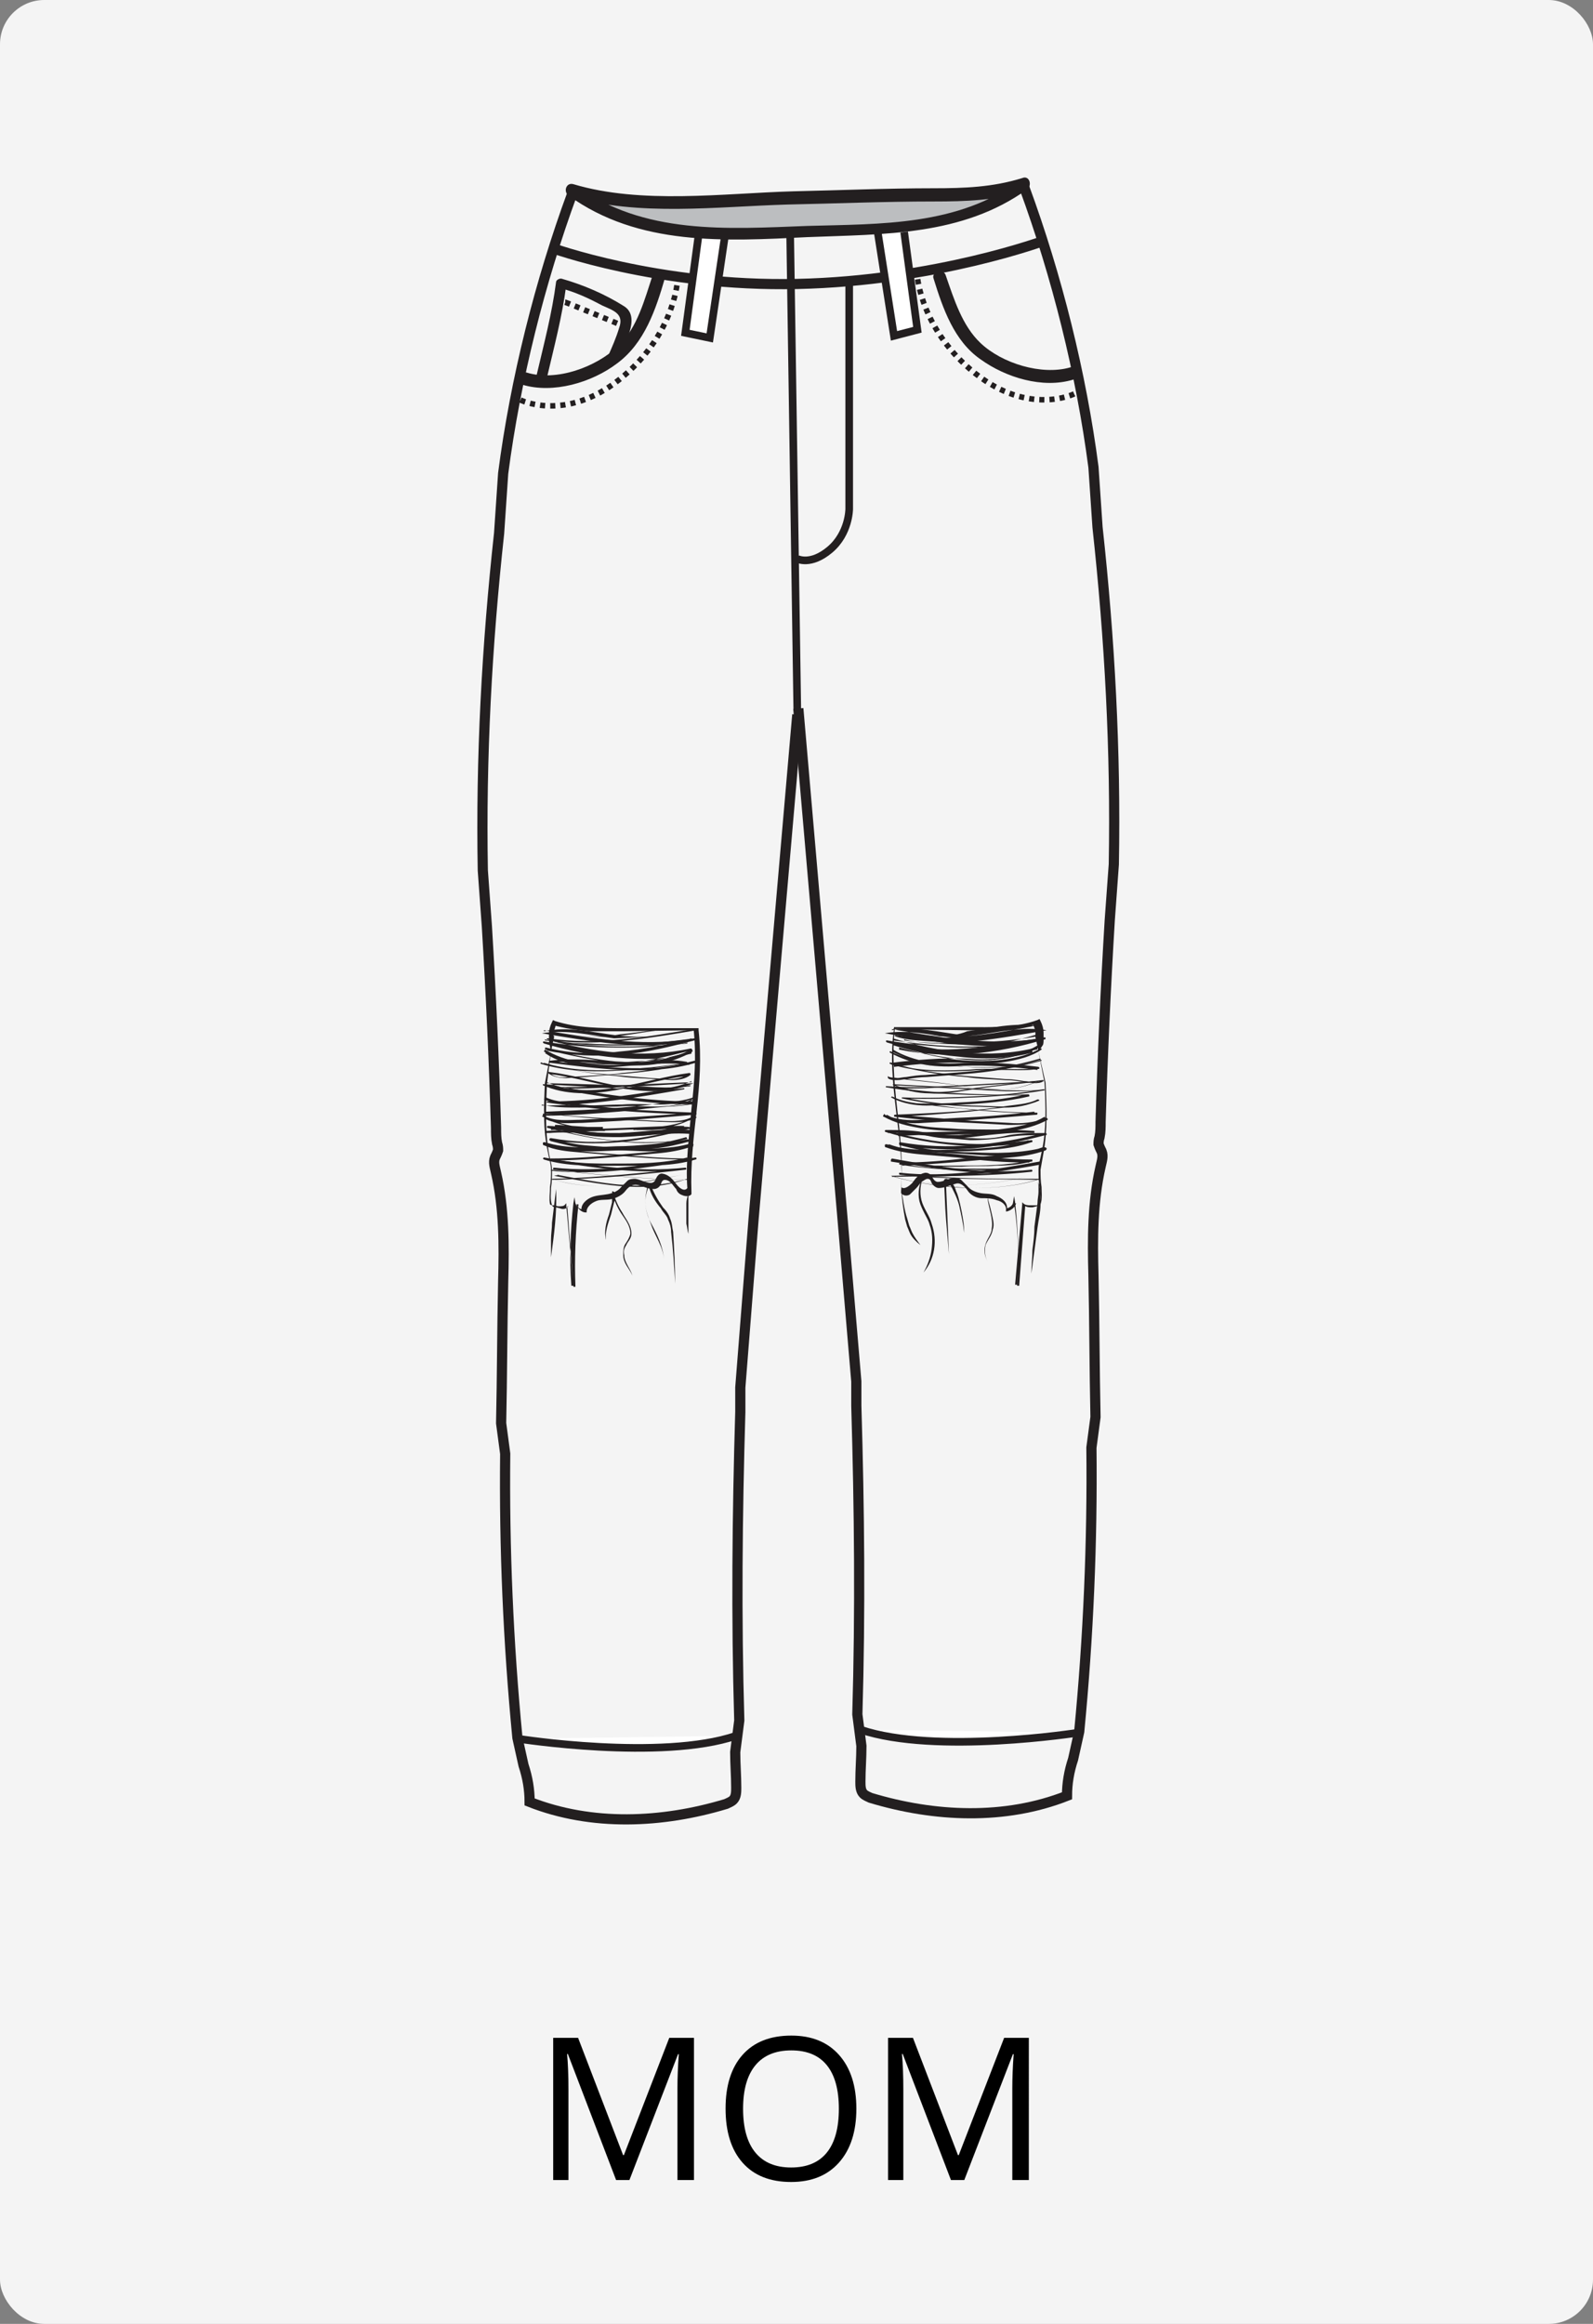 <svg xmlns="http://www.w3.org/2000/svg" width="144" height="210" viewBox="0 0 144 210">
    <rect x="0" y="0" width="144" height="210" fill="#808080" stroke="none"/>
    <g fill="none" fill-rule="evenodd">
        <g>
            <g transform="translate(-626 -163) translate(626 163)">
                <rect width="144" height="210" fill="#F4F4F4" rx="4"/>
                <path fill="#000" fill-rule="nonzero" d="M55.693 197l-4.36-11.39h-.07c.082.902.123 1.974.123 3.216V197h-1.38v-12.85h2.25l4.07 10.6h.07l4.104-10.6h2.233V197h-1.494v-8.28c0-.949.04-1.98.123-3.093h-.07L56.897 197h-1.204zm21.718-6.442c0 2.056-.52 3.673-1.56 4.851s-2.486 1.767-4.338 1.767c-1.892 0-3.353-.579-4.381-1.736s-1.543-2.79-1.543-4.9c0-2.092.516-3.713 1.547-4.865 1.031-1.151 2.496-1.727 4.395-1.727 1.845 0 3.287.586 4.324 1.758 1.037 1.172 1.556 2.79 1.556 4.852zm-10.24 0c0 1.74.371 3.06 1.112 3.96.741.899 1.818 1.348 3.23 1.348 1.424 0 2.5-.448 3.226-1.345.726-.896 1.09-2.217 1.09-3.963 0-1.729-.362-3.04-1.086-3.933-.723-.894-1.794-1.34-3.212-1.34-1.424 0-2.507.449-3.248 1.348-.741.9-1.112 2.208-1.112 3.925zM85.962 197l-4.359-11.39h-.07c.082.902.123 1.974.123 3.216V197h-1.38v-12.85h2.25l4.07 10.6h.07l4.104-10.6h2.232V197h-1.494v-8.28c0-.949.041-1.98.123-3.093h-.07L87.167 197h-1.205z"/>
                <g>
                    <path stroke="#231F20" stroke-width=".92" d="M6.716 6.348s9.752 3.588 22.356 3.312C41.676 9.384 51.52 5.704 51.52 5.704" transform="translate(43 16)"/>
                    <path fill="#231F20" fill-rule="nonzero" d="M4.232 18.768c2.76.828 6.256-.184 8.556-1.932 2.484-1.84 3.496-4.876 4.324-7.728.184-.736-.92-1.012-1.104-.276-.736 2.208-1.38 4.784-3.128 6.44-2.024 1.932-5.612 3.22-8.28 2.392-.828-.184-1.104.92-.368 1.104z" transform="translate(43 16)"/>
                    <path stroke="#231F20" stroke-width=".92" d="M29.072 48.576l-3.956 45.632-1.196 15.18v2.208c-.276 9.292-.368 18.584-.092 27.876l-.368 2.852c0 1.104.092 2.116.092 3.22 0 .368 0 .828-.276 1.104-.184.184-.46.276-.644.368-5.796 1.748-12.144 2.024-17.756-.184 0-1.104-.184-2.208-.552-3.312l-.552-2.484c-.828-8.556-1.196-17.112-1.104-25.668l-.368-2.76c.092-4.232.092-8.556.184-12.788.092-3.312.092-6.624-.644-9.844-.092-.46-.276-.92-.092-1.38.092-.184.184-.368.276-.644 0-.184 0-.368-.092-.644-.092-.46-.092-.92-.092-1.38-.184-6.072-.46-12.144-.828-18.216l-.368-5.06C.46 52.44 1.012 42.32 2.116 32.2l.368-5.428c1.104-8.464 3.312-17.296 6.256-25.3" transform="translate(43 16)"/>
                    <path fill="#231F20" fill-rule="nonzero" d="M53.728 17.204c-2.576.736-6.164-.368-8.096-2.208-1.656-1.564-2.392-3.956-3.128-6.072-.184-.736-1.38-.368-1.104.276.828 2.668 1.84 5.612 4.232 7.268 2.3 1.656 5.612 2.668 8.372 1.84.736-.276.46-1.38-.276-1.104z" transform="translate(43 16)"/>
                    <path stroke="#231F20" stroke-width=".92" d="M29.164 48.024l3.956 45.632 1.288 15.18v2.208c.276 9.292.368 18.584.092 27.876l.368 2.852c0 1.104-.092 2.116-.092 3.22 0 .368 0 .828.276 1.104.184.184.46.276.644.368 5.796 1.748 12.144 2.024 17.756-.184 0-1.104.184-2.208.552-3.312l.552-2.484c.828-8.556 1.196-17.112 1.104-25.668l.368-2.76c-.092-4.232-.092-8.556-.184-12.788-.092-3.312-.092-6.624.644-9.844.092-.46.276-.92.092-1.38-.092-.184-.184-.368-.276-.644 0-.184 0-.368.092-.644.092-.46.092-.92.092-1.38.184-6.072.46-12.144.828-18.216l.368-5.06c.184-10.212-.368-20.332-1.472-30.452l-.368-5.428C54.74 17.756 52.532 8.924 49.588.92" transform="translate(43 16)"/>
                    <path stroke="#231F20" stroke-dasharray=".46" stroke-width=".5" d="M4.048 20.148s4.048 2.024 8.924-1.84c4.876-3.864 5.244-8.74 5.244-8.74M54.096 19.596s-4.048 2.024-8.924-1.84c-4.876-3.864-5.244-8.74-5.244-8.74" transform="translate(43 16)"/>
                    <path fill="#FFF" fill-rule="nonzero" stroke="#231F20" stroke-width=".69" d="M36.34 4.968L37.812 14.352 39.928 13.8 38.732 4.968M22.54 5.244L21.16 14.536 18.952 14.076 20.148 5.244" transform="translate(43 16)"/>
                    <path stroke="#231F20" stroke-width=".69" d="M29.072 48.208L28.428 5.244M29.072 34.5s1.196.644 2.944-.828 1.748-3.68 1.748-3.68V9.568" transform="translate(43 16)"/>
                    <g fill-rule="nonzero">
                        <path fill="#BCBEC0" d="M34.04 1.656c2.76.092 5.612.092 8.188-.92-2.576 2.024-5.704 3.128-9.016 3.588-3.22.46-13.156.736-13.156.736-3.22.092-6.532.276-9.752-.184-3.22-.46-6.44-1.564-9.016-3.588 2.576 1.012 5.428.92 8.188.92 3.496-.092 6.992-.092 10.488-.184 0 0 10.58-.46 14.076-.368z" transform="translate(43 16) translate(7.36)"/>
                        <path fill="#231F20" d="M34.04 2.208c2.944 0 5.52-.092 8.28-.92-.184-.368-.276-.736-.46-1.012-5.612 4.14-12.604 3.956-19.228 4.14-7.268.276-14.812.828-20.976-3.68-.184.368-.276.736-.46 1.012 6.164 1.84 13.248.92 19.596.736 4.416-.092 8.832-.276 13.248-.276.736 0 .736-1.104 0-1.196-4.232 0-8.464.184-12.696.276-6.348.184-13.708 1.196-19.872-.644-.644-.184-.92.644-.46 1.012 6.348 4.6 14.168 4.14 21.62 3.772 6.9-.276 13.984-.092 19.872-4.324.46-.368.184-1.288-.46-1.012-2.668.828-5.244.92-8.004.92-.736.092-.736 1.196 0 1.196z" transform="translate(43 16) translate(7.36)"/>
                    </g>
                    <path fill="#FFF" fill-rule="nonzero" stroke="#231F20" stroke-width=".69" d="M3.864 141.128s12.88 2.024 19.688-.276M54.464 140.576s-12.88 2.024-19.688-.276" transform="translate(43 16)"/>
                    <path fill="#231F20" fill-rule="nonzero" d="M12.788 16.56c.552-1.288 2.208-3.864.644-4.876C11.684 10.58 9.752 9.752 7.82 9.2c-.184-.092-.552.092-.552.276-.368 2.852-1.104 5.612-1.748 8.372-.092.552.736.828.92.276.644-2.76 1.38-5.52 1.748-8.372l-.552.276c1.38.368 2.576.92 3.772 1.564 1.012.46 2.024.736 1.564 2.024-.276.92-.644 1.748-1.012 2.576-.276.644.644.92.828.368z" transform="translate(43 16)"/>
                    <path stroke="#231F20" stroke-dasharray=".46" stroke-width=".5" d="M8.096 11.316c.092 0 5.428 2.208 5.428 2.208" transform="translate(43 16)"/>
                    <g fill="#231F20" fill-rule="nonzero">
                        <path d="M1.288 3.588l-.092-.46c0-.092-.092-.368-.092-.552v-.552c0-.368.092-.736.276-1.104l.092-.184.184.092c2.024.644 4.14.644 6.348.644H14.628v.184c.276 2.484.092 4.876-.184 7.36-.276 2.392-.552 4.876-.46 7.268v.184c-.184.276-.644.184-.828.092-.276-.092-.46-.276-.552-.552-.184-.184-.276-.368-.46-.552-.184-.184-.368-.276-.552-.276-.184 0-.276.092-.368.368-.092.276-.368.46-.644.46-.552 0-1.012-.276-1.472-.368-.46-.092-.828.184-1.104.552-.276.368-.828.644-1.288.736-.46.092-1.012 0-1.38.184-.46.184-.828.552-.828.92v.092h-.092c-.368 0-.736-.368-.828-.736h.184c-.276 2.484-.368 4.968-.276 7.452h-.184l-.552-7.268h.092c-.184.276-.552.276-.736.184l-.368-.092c-.092 0-.276 0-.368-.184-.184-.552-.092-1.104-.092-1.564.092-.552.092-1.012.092-1.564s-.184-1.012-.276-1.564C.736 10.672.828 8.556.92 6.532l.368-2.944zM1.564 2.3l-.184.828L.736 6.44c-.092 2.116-.184 4.232.276 6.256.092.552.276 1.012.276 1.564s0 1.012-.092 1.564c0 .552-.092 1.104 0 1.564.092.092.184.092.368.092l.368.092c.276 0 .552 0 .644-.184l.092-.092v.184l.644 7.268h-.184c-.184-2.484-.092-4.968.184-7.452l.092-.552.092.552c.092.276.368.552.644.552l-.092.092c-.092-.552.46-1.012.92-1.196.46-.184 1.012-.184 1.472-.276.46-.092.92-.276 1.196-.644l.552-.552c.184-.184.552-.184.736-.184.552.092.92.368 1.38.368.184 0 .368-.092.46-.368.092-.184.276-.552.644-.46.552.092.92.552 1.196.92.276.368.736.736 1.012.368v.092c-.184-2.484.184-4.876.368-7.268.276-2.392.46-4.876.184-7.268l.184.184-6.44.092h-3.22c-1.104-.092-2.208-.276-3.22-.552l.276-.092c-.092.276-.184.644-.276 1.012.092 0 .092.092.092.184zM45.08 2.3v-.276c0-.368-.092-.644-.276-1.012l.276.092c-1.012.368-2.116.552-3.22.552-1.104.092-2.116 0-3.22 0l-6.44-.092.184-.184c-.276 2.392-.092 4.784.184 7.268.276 2.392.552 4.876.368 7.268v-.092c.276.276.736-.092 1.012-.368.276-.368.552-.828 1.196-.92.368 0 .552.276.644.46.092.184.276.368.46.368.46 0 .92-.276 1.38-.368.276 0 .552 0 .736.184l.552.552c.276.368.736.552 1.196.644.46.092 1.012 0 1.472.276.46.184 1.012.552.92 1.196l-.092-.092c.276 0 .644-.276.644-.552l.092-.552.092.552c.276 2.484.368 4.968.184 7.452h-.184l.644-7.268v-.184l.092.092c.184.184.46.184.644.184h.46c.092 0 .276 0 .368-.092.184-.46.092-1.012 0-1.564s-.092-1.012-.092-1.564.184-1.012.276-1.564c.46-2.024.368-4.14.276-6.256l-.644-3.312-.184-.828zm.276 1.288L46 6.44c.092 2.116.184 4.232-.184 6.256-.092.552-.184 1.012-.276 1.564 0 .552 0 1.012.092 1.564 0 .552.092 1.012-.092 1.564-.092.184-.276.092-.368.184l-.368.092c-.276 0-.552 0-.736-.184h.092l-.552 7.268h-.184c.184-2.484.092-4.968-.276-7.452h.184c-.092.368-.46.644-.828.736h-.092v-.092c.092-.46-.368-.828-.828-.92-.46-.184-.92-.184-1.38-.184-.46 0-1.012-.276-1.288-.736-.276-.368-.644-.736-1.104-.552-.46.092-.92.368-1.472.368-.276 0-.552-.276-.644-.46-.092-.276-.184-.368-.368-.368s-.368.184-.552.276c-.184.184-.276.368-.46.552l-.552.552c-.184.184-.644.184-.828-.092v-.184c.184-2.392-.184-4.876-.46-7.268-.276-2.392-.552-4.876-.184-7.36V1.38H38.916c2.116 0 4.324.092 6.348-.644l.184-.092.092.184c.184.368.276.736.276 1.104v.552c0 .184 0 .46-.092.552l-.368.552z" transform="translate(43 16) translate(5.52 75.44)"/>
                        <path d="M1.38 1.656c2.116.552 4.324.736 6.532.46 2.116-.276 4.324-.828 6.532-.46-4.324.736-8.74 1.472-13.156.92v-.092c1.012.276 2.116.368 3.22.368 1.104.092 2.208.092 3.22.092 2.208 0 4.324-.276 6.532-.552 0 0 .092 0 .092.092 0 0 0 .092-.092.092-2.116.552-4.324 1.104-6.624 1.288-2.208.184-4.508.092-6.716-.368v-.184c2.208.552 4.324 1.012 6.532 1.196 2.208.092 4.508-.092 6.532-1.104.092 0 .092 0 .092.092v.092c-.92.552-2.024.92-3.128 1.104-1.104.184-2.208.184-3.312.092-2.208-.092-4.416-.46-6.532-.184v-.184c2.208.276 4.416.552 6.624.644 2.208.092 4.416 0 6.532-.644v.092c-2.116.644-4.416.92-6.624 1.104l-3.312.276-1.656.092c-.552 0-1.196-.092-1.656-.46v-.092h.092c2.208.276 4.324.92 6.44 1.288 2.116.368 4.416.46 6.44-.46v.092l-6.348.276c-2.116.092-4.232.276-6.348.092v-.092c2.116.368 4.232.736 6.44 1.012 2.116.276 4.324.46 6.44.46 0 0 .092 0 .092.092v.092c-1.104.276-2.3.276-3.404.276s-2.3-.092-3.404-.092c-1.104-.092-2.3 0-3.404 0s-2.3-.092-3.312-.644c0 0-.092-.092 0-.092 0 0 .092-.092.092 0 1.012.46 2.208.46 3.312.644 1.104.092 2.208.276 3.404.368 2.208.184 4.508.276 6.808.368.092 0 .092 0 .092.092 0 0 0 .092-.092.092-2.3.184-4.508.368-6.808.552l-3.404.184c-1.104 0-2.3.184-3.404-.368l.092-.184c1.564.92 3.496 1.012 5.336 1.104v.184h-1.38l-1.38-.092-1.38-.092H1.84c-.092.184.092-.276 0-.184h1.196l11.04.46v.184c-2.116-.184-4.232.184-6.44.276-1.104 0-2.208 0-3.22-.184-1.104-.184-2.116-.552-3.128-.46v-.184c2.024.552 4.14 1.012 6.256 1.196 2.116.184 4.232.092 6.348-.184.092 0 .092 0 .092.092s0 .092-.092.092c-1.012.276-2.116.552-3.22.644-1.104.092-2.208.184-3.22.184-2.116.092-4.324.276-6.44-.368L.92 11.96c1.012.368 2.116.552 3.128.644l3.22.276c2.116.184 4.324.368 6.44.368.092 0 .092 0 .092.092 0 0 0 .092-.092.092-2.116.46-4.324.46-6.532.46s-4.416.092-6.532-.552l-.092-.092.092-.092c4.232.736 8.464 1.38 12.788.92 0 0 .092 0 .092.092 0 0 0 .092-.092.092-4.048.46-8.004.828-12.052.92v-.092c1.84.644 3.864.736 5.888.552 1.932-.184 3.956-.552 5.888-.92l-.46-.092.46.092c-1.932.368-3.864.828-5.888.92-1.932.184-3.956.092-5.888-.552 4.048-.092 8.096-.552 12.052-.92v.092c-4.324.46-8.556-.184-12.788-.92v-.184c2.116.644 4.324.552 6.44.552 2.208 0 4.324 0 6.532-.552v.184c-2.208 0-4.324-.184-6.532-.368l-3.22-.276c-1.104-.092-2.208-.184-3.22-.644-.092 0-.092-.092-.092-.184s.092-.092.184-.092c2.024.644 4.232.46 6.44.368 1.104 0 2.116-.092 3.22-.184s2.116-.368 3.128-.644l.092.184c-2.116.368-4.232.46-6.348.184-2.116-.184-4.232-.644-6.256-1.196-.092 0-.092-.092-.092-.092 0-.092.092-.092.092-.092 1.104 0 2.116.368 3.22.46 1.012.184 2.116.184 3.22.184 2.116-.092 4.324-.46 6.44-.276.092 0 .092.092.092.092 0 .092-.092.092-.092.092l-11.04-.46H1.656c-.092 0 .092-.368 0-.184h.184l1.38.092 1.38.092H5.98v.184c-1.84-.092-3.772-.092-5.428-1.104-.092 0-.092-.092 0-.092 0-.092.092-.092.092 0 1.012.552 2.208.368 3.312.368l3.404-.184c2.3-.092 4.508-.276 6.808-.46v.184c-2.3-.092-4.508-.184-6.808-.368-1.104-.092-2.208-.184-3.404-.368-1.104-.184-2.3-.184-3.312-.644l.092-.092c1.012.46 2.116.644 3.312.644 1.104 0 2.3-.092 3.404 0 1.104 0 2.3.092 3.404.092s2.3-.092 3.404-.276v.092c-2.208 0-4.324-.184-6.44-.46-2.116-.276-4.232-.644-6.44-1.012v-.092h.092c2.116.276 4.232 0 6.348 0l6.348-.368c-2.024.92-4.324.828-6.532.46-2.208-.368-4.324-1.012-6.44-1.288V5.52c.368.368 1.012.46 1.564.368l1.656-.092c1.104-.092 2.208-.092 3.312-.276 2.208-.184 4.416-.552 6.532-1.104 0 0 .092 0 .092.092V4.6c-2.116.644-4.416.736-6.532.644-2.208-.092-4.416-.368-6.624-.644-.092 0-.092-.092-.092-.092s0-.092.092-.092c2.208-.276 4.416 0 6.532.092 1.104.092 2.208 0 3.22-.092 1.104-.184 2.116-.46 3.036-1.104l.092.184c-2.024.92-4.324 1.196-6.624 1.104-2.208-.184-4.416-.644-6.624-1.196-.092 0-.092-.092-.092-.092 0-.092.092-.092.092-.092 2.208.552 4.416.644 6.624.368 2.208-.184 4.416-.644 6.532-1.196v.092c-2.116.368-4.324.552-6.532.552-1.104 0-2.208 0-3.312-.092-1.104-.092-2.208-.092-3.22-.46v-.092h.092c4.416.644 8.74-.092 13.064-.828v.092c-2.208-.368-4.324.184-6.532.368-1.84.368-4.048.184-6.164-.368z" transform="translate(43 16) translate(5.52 75.44)"/>
                        <path d="M13.708 1.656c-2.116.552-4.324.736-6.532.46-2.208-.276-4.324-.828-6.532-.368v-.092c4.324.736 8.74 1.472 13.064.828h.092v.092c-1.104.276-2.116.368-3.22.46-1.104.092-2.208.092-3.312.092-2.208 0-4.324-.276-6.532-.552v-.092c2.116.552 4.324 1.012 6.532 1.196 2.208.184 4.508.092 6.624-.368.092 0 .092 0 .092.092s0 .092-.092.092c-2.208.552-4.324 1.104-6.624 1.196C5.06 4.876 2.76 4.6.644 3.588l.092-.184c.92.552 1.932.92 3.036 1.104 1.104.184 2.208.184 3.22.092 2.208-.092 4.416-.46 6.532-.092.092 0 .092.092.092.092s0 .092-.092.092c-2.208.276-4.416.552-6.624.644-2.208.092-4.416 0-6.532-.644 0 0-.092-.092 0-.092 0 0 .092-.092.092 0 2.116.644 4.324.92 6.532 1.104l3.312.276 1.656.092c.552 0 1.104-.092 1.564-.368v.092c-2.208.276-4.324.92-6.44 1.288-2.116.368-4.508.46-6.532-.46v-.092L6.9 6.9c2.116.092 4.232.276 6.348 0h.092v.092c-2.116.368-4.232.736-6.44 1.012-2.116.276-4.324.46-6.44.46v-.092c1.104.276 2.208.276 3.404.276 1.104 0 2.3-.092 3.404-.092 1.104-.092 2.3 0 3.404 0s2.3-.092 3.312-.644l.092.092c-1.012.46-2.208.552-3.312.644-1.104.092-2.208.276-3.404.368-2.208.184-4.508.368-6.808.368V9.2c2.3.184 4.508.368 6.808.46l3.404.184c1.104 0 2.3.184 3.312-.368h.092v.092c-1.656 1.012-3.588 1.012-5.428 1.104v-.184h1.38l1.38-.092 1.38-.092h.184c-.092-.184.092.276 0 .184h-1.196l-11.04.46c-.092 0-.092 0-.092-.092s0-.092.092-.092c2.208-.184 4.324.184 6.44.276 1.104 0 2.116 0 3.22-.184 1.012-.184 2.116-.552 3.22-.46.092 0 .092.092.092.092 0 .092 0 .092-.092.092-2.024.552-4.14 1.012-6.256 1.196-2.116.184-4.232.092-6.348-.184l.092-.184c1.012.276 2.116.552 3.128.644 1.104.092 2.116.184 3.22.184 2.116.092 4.324.276 6.44-.368.092 0 .092 0 .184.092 0 .092 0 .092-.092.184-1.012.368-2.116.552-3.22.644l-3.22.276c-2.116.184-4.324.368-6.532.368v-.184c2.116.46 4.324.46 6.532.552 2.208 0 4.416.092 6.44-.552v.184c-4.232.644-8.556 1.38-12.788.92v-.092c4.048.46 8.004.828 12.052.92-1.932.644-3.864.736-5.888.552-1.932-.184-3.956-.552-5.888-.92l.46-.092H1.84c1.932.368 3.864.736 5.888.92 1.932.184 3.956 0 5.888-.552v.092c-4.048-.092-8.096-.46-12.052-.92 0 0-.092 0-.092-.092 0 0 0-.092.092-.092 4.232.46 8.556-.276 12.788-.92 0 0 .092 0 .092.092 0 0 0 .092-.092.092-2.116.644-4.324.552-6.532.552s-4.416 0-6.532-.46c-.092 0-.092-.092-.092-.092l.092-.092c2.208 0 4.324-.184 6.44-.368l3.22-.276c1.104-.092 2.116-.184 3.128-.644l.092.184c-2.116.644-4.324.46-6.44.368-1.104 0-2.208-.092-3.22-.184-1.104-.092-2.116-.368-3.22-.644-.092 0-.092-.092-.092-.184s.092-.092.092-.092c2.116.368 4.232.46 6.348.184 2.116-.184 4.14-.644 6.256-1.196v.184c-1.012 0-2.116.368-3.128.46-1.104.184-2.116.184-3.22.184-2.116-.092-4.324-.46-6.44-.276v-.184l11.04-.46H13.34c-.092 0 .092.368 0 .184h-.184l-1.38.092-1.38.092H9.016v-.184c1.84-.092 3.772-.092 5.336-1.104l.092.184c-1.104.552-2.3.368-3.404.368l-3.404-.184C5.336 9.66 3.128 9.476.828 9.2c-.092 0-.092 0-.092-.092 0 0 0-.092.092-.092 2.3-.092 4.508-.184 6.808-.368 1.104-.092 2.208-.184 3.404-.368 1.104-.184 2.3-.184 3.312-.644h.092v.092c-1.012.46-2.208.644-3.312.644-1.104 0-2.3-.092-3.404 0-1.104 0-2.3.092-3.404.092s-2.3-.092-3.404-.276c0 0-.092 0 0-.092h.092c2.116 0 4.324-.184 6.44-.46 2.116-.276 4.232-.644 6.44-1.012v.092c-2.116.276-4.232 0-6.348-.092L.92 6.44v-.092c2.024.92 4.324.828 6.44.46 2.208-.368 4.324-1.012 6.44-1.288 0 0 .092 0 .092.092v.092c-.46.368-1.104.46-1.656.46l-1.656-.092c-1.104-.092-2.208-.092-3.312-.276C5.06 5.612 2.852 5.244.644 4.692V4.6c2.116.644 4.324.736 6.532.644 2.208-.092 4.416-.368 6.624-.644v.184c-2.208-.276-4.324 0-6.532.184-1.104.092-2.208 0-3.312-.092-1.104-.184-2.208-.46-3.128-1.104-.092 0-.092-.092 0-.092 0 0 .092-.092.092 0 2.024.92 4.324 1.196 6.532 1.104 2.208-.092 4.416-.644 6.532-1.196v.184c-2.208.552-4.508.552-6.716.368C5.06 3.956 2.852 3.496.644 2.852L.552 2.76s0-.092.092-.092c2.116.368 4.324.552 6.532.552 1.104 0 2.208 0 3.22-.092 1.104-.092 2.208-.092 3.22-.368v.092C9.2 3.404 4.784 2.668.46 1.932c2.208-.368 4.416.184 6.532.46 2.392-.092 4.6-.184 6.716-.736zM44.988 1.656c-2.116.552-4.232.736-6.44.46-2.116-.276-4.324-.828-6.44-.46v-.092c4.232.736 8.556 1.472 12.88.92h.092v.092c-1.012.276-2.116.368-3.22.46-1.104.092-2.116.092-3.22.092-2.116 0-4.324-.276-6.44-.552v-.184c2.116.644 4.232 1.104 6.44 1.288 2.208.184 4.416.092 6.532-.46.092 0 .092 0 .092.092s0 .092-.092.092c-2.116.552-4.324 1.104-6.532 1.288-2.208.184-4.508-.092-6.532-1.104l.092-.184c.92.552 2.024.92 3.128 1.104 1.104.184 2.208.184 3.312.092 2.208-.092 4.508.092 6.716.368l.092.092s0 .092-.092.092c-1.104.184-2.3.092-3.404.092h-1.656c-.552 0-1.104.092-1.656.092-2.208.092-4.6.092-6.716-.644 0 0-.092-.092 0-.092 0 0 .092-.092.092 0 2.208.644 4.508 1.012 6.808 1.196 1.196.092 2.3.184 3.496.276.552 0 1.196.092 1.748.184.276 0 .552.092.828.092.276 0 .552 0 .828-.184v.092c-2.3.276-4.6.46-6.808.828-1.104.184-2.3.368-3.404.276-1.104 0-2.3-.276-3.312-.736v-.092l6.808.368 3.404.184c1.104 0 2.3.092 3.404-.092h.092v.092c-2.116.368-4.232.552-6.348.644-2.116.092-4.232.184-6.348.092v-.092c2.024.46 4.048.644 6.072.736 1.012 0 2.024.092 3.128.092 1.012 0 2.024-.184 2.944-.644l.092.092c-1.012.46-2.116.552-3.22.644-1.104.092-2.208.276-3.22.368-2.208.184-4.324.368-6.532.46v-.184c2.3.184 4.508.368 6.808.552l3.404.184c1.104.092 2.3 0 3.312-.46.092 0 .092 0 .184.092v.092c-1.012.552-2.116.828-3.22 1.012-1.104.184-2.3.184-3.404.276-2.3.092-4.508 0-6.808.184-.092 0-.092 0-.092-.092s0-.092.092-.092c1.104-.092 2.208 0 3.312.092 1.104.092 2.208.276 3.312.276 1.104.092 2.208 0 3.312-.276 1.104-.184 2.208-.184 3.312-.184.092 0 .092.092.092.092 0 .092 0 .092-.092.092-2.116.552-4.324 1.012-6.44 1.196-2.208.184-4.416.092-6.532-.276l.092-.184c1.012.276 2.116.552 3.128.644 1.104.092 2.116.184 3.22.184 2.116.092 4.324.092 6.44-.46.092 0 .092 0 .184.092 0 .092 0 .092-.092.184-1.012.368-2.116.552-3.22.644l-3.22.276c-2.116.184-4.324.368-6.532.46v-.184c2.024.46 4.14.46 6.256.46 2.116 0 4.232.092 6.256-.552v.184c-4.14.736-8.372 1.38-12.604.92v-.092c4.14.46 8.372.46 12.604.46-1.932.644-4.048.828-6.072.828s-4.14-.276-6.164-.736l.46-.092-.46.092c2.024.46 4.048.644 6.072.736 2.024 0 4.14-.184 6.072-.828v.092c-4.232-.092-8.372 0-12.604-.46 0 0-.092 0-.092-.092s0-.092.092-.092c4.232.46 8.464-.276 12.604-1.012 0 0 .092 0 .092.092 0 0 0 .092-.092.092-2.024.644-4.232.644-6.348.552-1.012 0-2.116 0-3.128-.092-1.104-.092-2.116-.184-3.128-.368-.092 0-.092-.092-.092-.092l.092-.092c2.208 0 4.324-.184 6.532-.46l3.22-.276c1.104-.092 2.116-.276 3.128-.644l.092.184c-2.116.644-4.324.644-6.532.46-1.104-.092-2.208-.092-3.22-.184-1.104-.092-2.116-.368-3.22-.644-.092 0-.092-.092-.092-.184s.092-.092.092-.092c2.116.368 4.324.46 6.532.276s4.324-.552 6.44-1.104v.184c-1.104 0-2.208 0-3.312.184-1.104.184-2.208.276-3.312.276-1.104-.092-2.208-.184-3.312-.368-1.104-.092-2.208-.184-3.312-.092v-.184c2.3-.092 4.508-.092 6.808-.184 1.104 0 2.208-.092 3.404-.276 1.104-.184 2.208-.46 3.128-1.012L46 9.66c-1.104.552-2.208.552-3.404.552l-3.404-.184c-2.3-.092-4.508-.276-6.808-.552-.092 0-.092-.092-.092-.092s0-.092.092-.092c2.208-.092 4.324-.184 6.532-.368 1.104-.092 2.208-.184 3.22-.368 1.104-.184 2.208-.184 3.128-.644h.092v.092c-.92.46-2.024.644-3.036.644s-2.024-.092-3.128-.092c-2.024-.092-4.14-.276-6.164-.736 0 0-.092 0 0-.092h.092c2.116.092 4.232 0 6.348-.092 2.116-.092 4.232-.276 6.348-.644v.092c-1.104.092-2.3.092-3.404.092l-3.404-.184-6.808-.368v-.092c1.012.46 2.208.644 3.312.736 1.104 0 2.3-.092 3.404-.276 2.3-.368 4.6-.552 6.808-.828h.092v.092c-.276.184-.552.184-.828.184-.276 0-.552-.092-.92-.092-.552-.092-1.104-.184-1.748-.184-1.196-.092-2.3-.092-3.496-.276-2.3-.184-4.6-.552-6.9-1.196V4.6c2.116.736 4.416.736 6.624.644.552 0 1.104-.092 1.656-.092h1.656c1.104 0 2.3.092 3.404-.092v.184c-2.208-.276-4.508-.46-6.716-.368-1.104.092-2.3.092-3.404-.092s-2.208-.552-3.22-1.104c0 0-.092-.092 0-.092 0 0 .092-.092.092 0 1.932.92 4.232 1.196 6.348 1.104 2.208-.092 4.324-.644 6.44-1.196v.184c-2.116.552-4.416.644-6.624.368-2.208-.184-4.324-.644-6.532-1.288l-.092-.092s0-.092.092-.092c2.116.368 4.232.552 6.348.644 1.104 0 2.116 0 3.22-.092s2.116-.092 3.128-.368v.092c-4.324.644-8.648-.184-12.88-.92 2.116-.368 4.324.184 6.44.46 2.76 0 4.968-.184 7.084-.736z" transform="translate(43 16) translate(5.52 75.44)"/>
                        <path d="M33.212 1.656c2.116.552 4.232.736 6.44.46 2.116-.276 4.232-.828 6.44-.46-4.232.736-8.556 1.564-12.88.92v-.092c1.012.276 2.116.368 3.128.368 1.104.092 2.116.092 3.22.092 2.116 0 4.232-.276 6.348-.644 0 0 .092 0 .092.092 0 0 0 .092-.092.092-2.116.644-4.324 1.104-6.532 1.288-2.208.184-4.416.092-6.624-.368V3.22c2.116.552 4.232 1.104 6.44 1.196 2.208.092 4.416-.092 6.348-1.104h.092v.092c-.92.644-2.116.92-3.22 1.104-1.104.184-2.3.184-3.404.092-2.208-.092-4.508.092-6.716.368v-.184c1.104.184 2.208.092 3.404.092h1.656c.552 0 1.104.092 1.656.092 2.208.092 4.508.092 6.624-.644v.092c-2.208.644-4.6 1.012-6.9 1.196-1.196.092-2.3.184-3.496.276-.552 0-1.196.092-1.748.184-.276 0-.552.092-.92.092-.276 0-.644 0-.828-.184v-.092h.092c2.3.276 4.6.46 6.808.828 1.104.184 2.3.368 3.404.276 1.104 0 2.3-.276 3.312-.736v.092l-6.808.368-3.404.184c-1.104 0-2.3.092-3.404-.092v-.092c2.116.368 4.232.552 6.348.644 2.116.092 4.232.184 6.348.092 0 0 .092 0 .092.092v.092c-2.024.46-4.048.644-6.164.736-1.012 0-2.024.092-3.128.092-1.012 0-2.116-.184-3.036-.644 0 0-.092-.092 0-.092 0 0 .092-.092.092 0 1.012.46 2.116.552 3.128.644 1.104.092 2.208.276 3.22.368 2.208.184 4.324.368 6.532.368.092 0 .092 0 .092.092 0 0 0 .092-.092.092-2.3.184-4.508.368-6.808.552l-3.404.184c-1.104.092-2.3 0-3.404-.552l.092-.184c.92.552 2.024.828 3.128 1.012 1.104.184 2.208.184 3.404.276 2.208.092 4.508 0 6.808.184v.184c-1.104-.092-2.208 0-3.312.092-1.104.092-2.208.276-3.312.368-1.104.092-2.208 0-3.312-.276-1.104-.184-2.208-.184-3.312-.184v-.184c2.116.552 4.232 1.012 6.44 1.104 2.208.184 4.416 0 6.532-.276.092 0 .092 0 .092.092s0 .092-.092.092c-1.012.368-2.116.552-3.22.644-1.104.092-2.208.184-3.22.184-2.116.092-4.416.184-6.532-.46l.092-.184c1.012.368 2.116.552 3.128.644l3.22.276c2.208.184 4.324.46 6.532.46.092 0 .092 0 .092.092s0 .092-.092.092c-1.012.276-2.116.368-3.128.368-1.104.092-2.116 0-3.128.092-2.116 0-4.232.092-6.348-.552l-.092-.092.092-.092c4.14.736 8.372 1.472 12.604 1.012 0 0 .092 0 .092.092 0 0 0 .092-.092.092-4.14.46-8.372.368-12.604.46v-.092c1.932.644 4.048.828 6.072.828s4.14-.276 6.072-.736l-.46-.092.46.092c-2.024.46-4.048.736-6.164.736-2.024 0-4.14-.184-6.072-.828 4.232-.092 8.372-.092 12.604-.46v.092c-4.232.46-8.464-.276-12.604-.92v-.184c2.024.644 4.14.552 6.256.552 2.116 0 4.232 0 6.256-.46v.184c-2.208 0-4.324-.184-6.532-.46l-3.22-.276c-1.104-.092-2.208-.276-3.22-.644-.092 0-.092-.092-.092-.184s.092-.092.184-.092c2.024.644 4.232.552 6.44.46 1.104 0 2.208-.092 3.22-.184 1.104-.092 2.116-.368 3.128-.644l.092.184c-2.208.368-4.416.46-6.532.276-2.208-.184-4.324-.552-6.44-1.196-.092 0-.092-.092-.092-.092 0-.092.092-.092.092-.092 1.104 0 2.208 0 3.312.184 1.104.184 2.208.276 3.312.276l3.312-.276c1.104-.092 2.208-.184 3.312-.092.092 0 .092.092.092.092 0 .092-.092.092-.092.092-2.208-.092-4.508-.092-6.808-.184-1.104 0-2.3-.092-3.404-.276-1.104-.184-2.208-.46-3.22-1.012-.092 0-.092-.092 0-.184 0-.092.092-.092.092 0 1.012.46 2.208.552 3.312.46l3.404-.184c2.3-.092 4.508-.276 6.808-.552V9.2c-2.208-.092-4.324-.184-6.532-.46-1.104-.092-2.208-.184-3.22-.368-1.104-.184-2.208-.184-3.22-.644l.092-.092c.92.46 1.932.644 2.944.644s2.024 0 3.128-.092c2.024-.092 4.14-.276 6.072-.736v.092c-2.116 0-4.232 0-6.348-.092-2.116-.092-4.232-.276-6.348-.644v-.092h.092c1.104.092 2.3.092 3.404.092l3.404-.184 6.808-.368c-1.012.46-2.208.736-3.312.736-1.196 0-2.3-.092-3.404-.276-2.3-.368-4.6-.46-6.808-.828v-.092c.184.184.552.184.828.184.276 0 .552-.092.828-.092.552-.092 1.196-.184 1.748-.184 1.196-.092 2.3-.184 3.496-.276 2.3-.184 4.6-.552 6.808-1.196h.092v.092c-2.116.736-4.508.828-6.716.644-.552 0-1.104-.092-1.656-.092h-1.656c-1.104 0-2.3.092-3.404-.092l-.092-.092s0-.092.092-.092c2.208-.276 4.508-.46 6.716-.368 1.104.092 2.208.092 3.312-.092 1.104-.184 2.208-.552 3.128-1.104l.092.184c-2.024 1.012-4.324 1.288-6.532 1.104-2.208-.184-4.416-.644-6.532-1.288-.092 0-.092-.092-.092-.092 0-.092.092-.092.092-.092 2.116.552 4.324.644 6.532.46s4.324-.644 6.44-1.288v.184c-2.116.368-4.232.552-6.44.552-1.104 0-2.116 0-3.22-.092s-2.116-.092-3.22-.46v-.092h.092c4.324.644 8.648-.092 12.88-.92v.092c-2.116-.368-4.324.184-6.44.46-1.472.644-3.68.46-5.704-.092z" transform="translate(43 16) translate(5.52 75.44)"/>
                    </g>
                    <path fill="#231F20" fill-rule="nonzero" d="M6.808 97.612v-1.564c0-.552.092-1.012.092-1.564l.368-3.036c.092 2.116-.184 4.14-.46 6.164zM19.228 95.496c-.092-.276-.092-.552-.184-.92v-.92-.92c0-.276.092-.552.184-.92v3.68zM40.204 96.508c-.368-.276-.736-.644-.92-1.012-.092-.184-.184-.46-.276-.644l-.184-.644c-.184-.92-.276-1.84-.368-2.76.184.92.276 1.84.552 2.668l.184.644c.092.184.184.46.276.644.184.368.46.736.736 1.104zM50.232 99.084c0-.736.092-1.38.092-2.116.092-.736.184-1.38.184-2.116.092-.736.184-1.38.276-2.116 0-.368.092-.736.092-1.012v-.552c0-.184 0-.368-.184-.368.184 0 .276.276.276.368 0 .184.092.368.092.552v1.104c0 .736-.184 1.38-.276 2.116l-.552 4.14zM42.78 97.336l-.276-3.312c-.092-1.104-.092-2.208-.184-3.312 0-.092.092-.184.184-.184h.092c.46.184.736.736.828 1.104.184.368.276.828.368 1.196.184.828.368 1.748.368 2.576-.092-.828-.276-1.656-.46-2.484-.092-.368-.276-.828-.46-1.196s-.368-.828-.736-1.012l.276 6.624zM11.776 96.048c-.184-.736 0-1.564.276-2.3l.276-1.104v-.736c.092 0 .184-.092.092-.092v-.092c.184.644.46 1.288.828 1.84.276.552.828 1.104.828 1.932 0 .46-.368.736-.46 1.012-.184.276-.276.552-.184.92 0 .644.552 1.196.736 1.84-.276-.644-.828-1.104-.828-1.84 0-.368 0-.736.184-1.012s.368-.552.46-.92c0-.736-.46-1.288-.828-1.84-.368-.552-.644-1.196-.828-1.932 0-.092.092-.092.184 0l.092.092v.276c0 .184 0 .368-.092.552l-.276 1.104c-.276.828-.552 1.564-.46 2.3zM17.02 97.796c-.092-1.196-.828-2.116-1.196-3.22-.184-.552-.46-1.104-.46-1.748-.092-.644.092-1.196.184-1.748 0-.092.092-.184.184-.092.092 0 .092.092.092.092.276.736.644 1.38 1.104 2.024.276.276.552.644.644 1.012.184.368.184.828.276 1.196.092 1.564.184 3.128.184 4.692-.092-1.564-.184-3.128-.368-4.692 0-.368-.092-.736-.276-1.104-.092-.368-.46-.644-.644-1.012-.552-.644-.92-1.288-1.104-2.024-.184.552-.368 1.104-.276 1.656 0 .552.184 1.104.46 1.656.552 1.012 1.104 2.116 1.196 3.312zM40.48 98.992c.368-.644.644-1.38.736-2.116.092-.736.092-1.472-.184-2.208-.092-.368-.276-.644-.46-1.012s-.368-.736-.46-1.104c-.184-.828 0-1.656.368-2.3-.276.736-.368 1.472-.184 2.208.184.736.736 1.38.92 2.116.552 1.564.276 3.22-.736 4.416zM46.276 97.98c-.276-.46-.368-1.012-.184-1.564s.552-.92.552-1.38c.092-.46 0-.92-.092-1.38-.092-.46-.276-1.012-.276-1.472.092.46.276 1.012.368 1.472.092.46.276 1.012.092 1.472-.092.552-.46.92-.644 1.38-.092.46-.092 1.012.184 1.472z" transform="translate(43 16)"/>
                </g>
            </g>
        </g>
    </g>
</svg>
